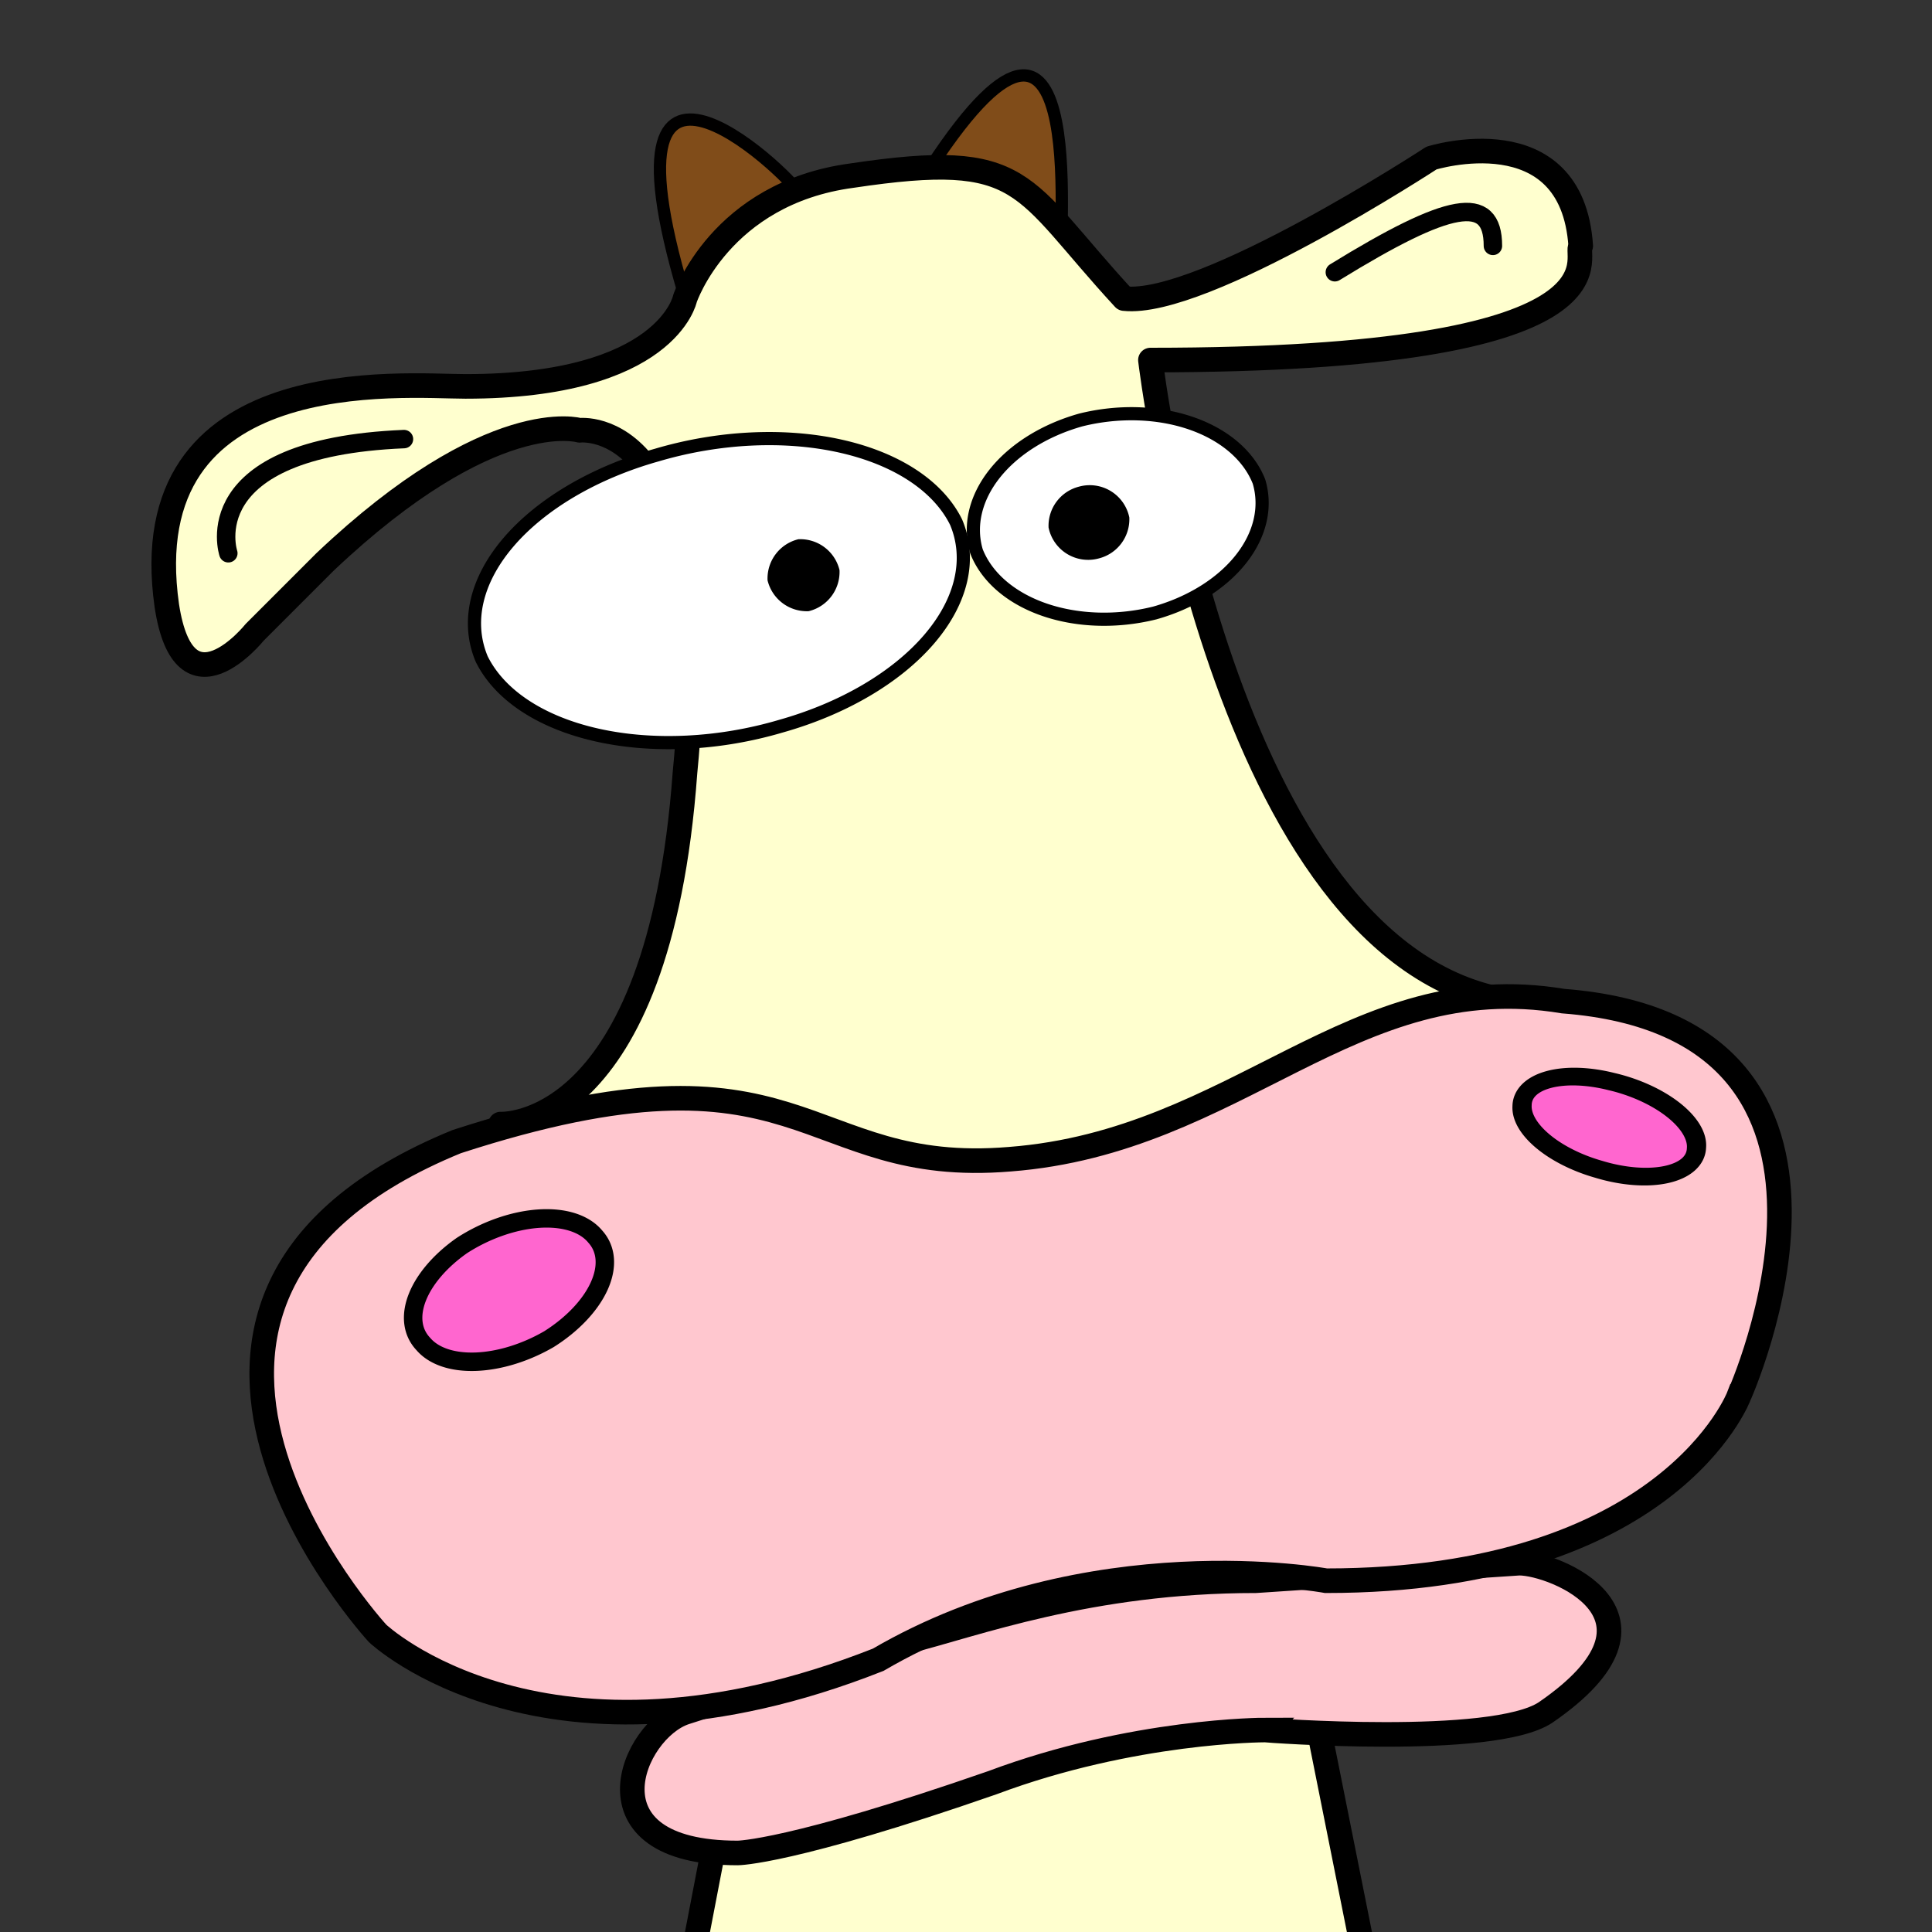 <svg xmlns="http://www.w3.org/2000/svg" width="220mm" height="220mm" viewBox="0 0 220 220">
  <rect x="0" y="0" width="220" height="220" fill="#333333" stroke="none"/>
  <defs>
    <clipPath id="e">
      <path stroke="#000" stroke-linecap="round" stroke-linejoin="round" stroke-width="2.8" d="m-35 69 197 98-98 197-197-98z"/>
    </clipPath>
    <clipPath id="d">
      <path stroke="#000" stroke-linecap="round" stroke-linejoin="round" stroke-width="2.8" d="M0 81h212v230H0z" transform="rotate(-20) skewX(5)"/>
    </clipPath>
    <clipPath id="a">
      <path stroke="#000" stroke-linecap="round" stroke-linejoin="round" stroke-width="2.8" d="M0 77h220v220H0z"/>
    </clipPath>
    <clipPath id="c">
      <path stroke="#000" stroke-linecap="round" stroke-linejoin="round" stroke-width="2.8" d="m-12 76 218 33-33 218-218-33z"/>
    </clipPath>
    <clipPath id="b">
      <path stroke="#000" stroke-linecap="round" stroke-linejoin="round" stroke-width="2.8" d="m-15 76 216 42-42 216-216-43z"/>
    </clipPath>
  </defs>
  <g fill-rule="evenodd">
    <path fill="#ffffcf" stroke="#000" stroke-width="2.8" d="m75 320 10-52h64l10 50z" clip-path="url(#a)" transform="translate(0 -77)"/>
    <path fill="#ffc7cf" stroke="#000" stroke-width="2.8" d="M144 274s26 2 32-2c16-11 1-17-3-17l-30 2c-19 0-32 5-40 7l-25 8c-6 2-12 16 6 16 0 0 6 0 29-8 16-6 31-6 31-6z" clip-path="url(#a)" transform="translate(0 -77)"/>
    <path fill="#804c19" stroke="#010000" stroke-width="1.4" d="M79 114C66 74 90 97 91 99z" clip-path="url(#a)" transform="translate(0 -77)"/>
    <path fill="#804c19" stroke="#000" stroke-width="1.4" d="M106 96c19-29 14 12 15 10z" clip-path="url(#a)" transform="translate(0 -77)"/>
  </g>
  <g stroke="#000" stroke-linecap="round">
    <path fill="#ffffcf" stroke-linejoin="round" stroke-width="2.8" d="M57 205s18 1 21-40c4-41-12-39-12-39s-10-3-29 15l-8 8s-8 10-10-3c-4-28 27-25 34-25 23 0 25-10 25-10s4-12 19-14c20-3 19 1 31 14 9 1 35-16 35-16s16-5 17 10c-1 1 7 13-49 13 0 0 8 68 41 73l-59 44z" clip-path="url(#a)" transform="translate(0 -77)"/>
    <path fill="#fff" stroke-width="1.5" d="M57 173a28 17 0 0 1-32-14 28 17 0 0 1 24-19 28 17 0 0 1 32 14 28 17 0 0 1-24 19" clip-path="url(#b)" transform="rotate(-11 -396 -38)"/>
    <path stroke-width="1.2" d="M92 146a4 4 0 0 1-4-3 4 4 0 0 1 3-4 4 4 0 0 1 4 3 4 4 0 0 1-3 4" clip-path="url(#a)" transform="translate(0 -77)"/>
    <path fill="#fff" stroke-width="1.5" d="M108 165a17 12 0 0 1-19-10 17 12 0 0 1 14-13 17 12 0 0 1 19 10 17 12 0 0 1-14 13" clip-path="url(#c)" transform="rotate(-8.7 -506 -37)"/>
    <path stroke-width="1.2" d="M125 140a4 4 0 0 1-5-3 4 4 0 0 1 3-4 4 4 0 0 1 5 3 4 4 0 0 1-3 4" clip-path="url(#a)" transform="translate(0 -77)"/>
  </g>
  <path fill="none" stroke="#000" stroke-linecap="round" stroke-width="2.1" d="M152 108c13-8 18-9 18-3M46 127c-24 1-20 13-20 13" clip-path="url(#a)" transform="translate(0 -77)"/>
  <g stroke="#000">
    <path fill="#ffc7cf" fill-rule="evenodd" stroke-width="2.8" d="M198 236s19-42-20-45c-24-4-37 16-63 18-24 2-23-15-63-2-44 18-9 56-9 56s19 18 57 3c24-14 51-9 51-9 39 0 47-21 47-21z" clip-path="url(#a)" transform="translate(0 -77)"/>
    <path fill="#ff66cf" stroke-linecap="round" stroke-width="2.1" d="M255 140a10 5 0 0 1-11-4 10 5 0 0 1 8-6 10 5 0 0 1 12 4 10 5 0 0 1-9 6" clip-path="url(#d)" transform="matrix(.95 .33 -.43 .9 0 -77)"/>
    <path fill="#ff66cf" stroke-linecap="round" stroke-width="2.1" d="M-49 234a12 7 0 0 1-13-6 12 7 0 0 1 9-8 12 7 0 0 1 14 6 12 7 0 0 1-10 8" clip-path="url(#e)" transform="rotate(-27 -163 -39)"/>
  </g>
</svg>
